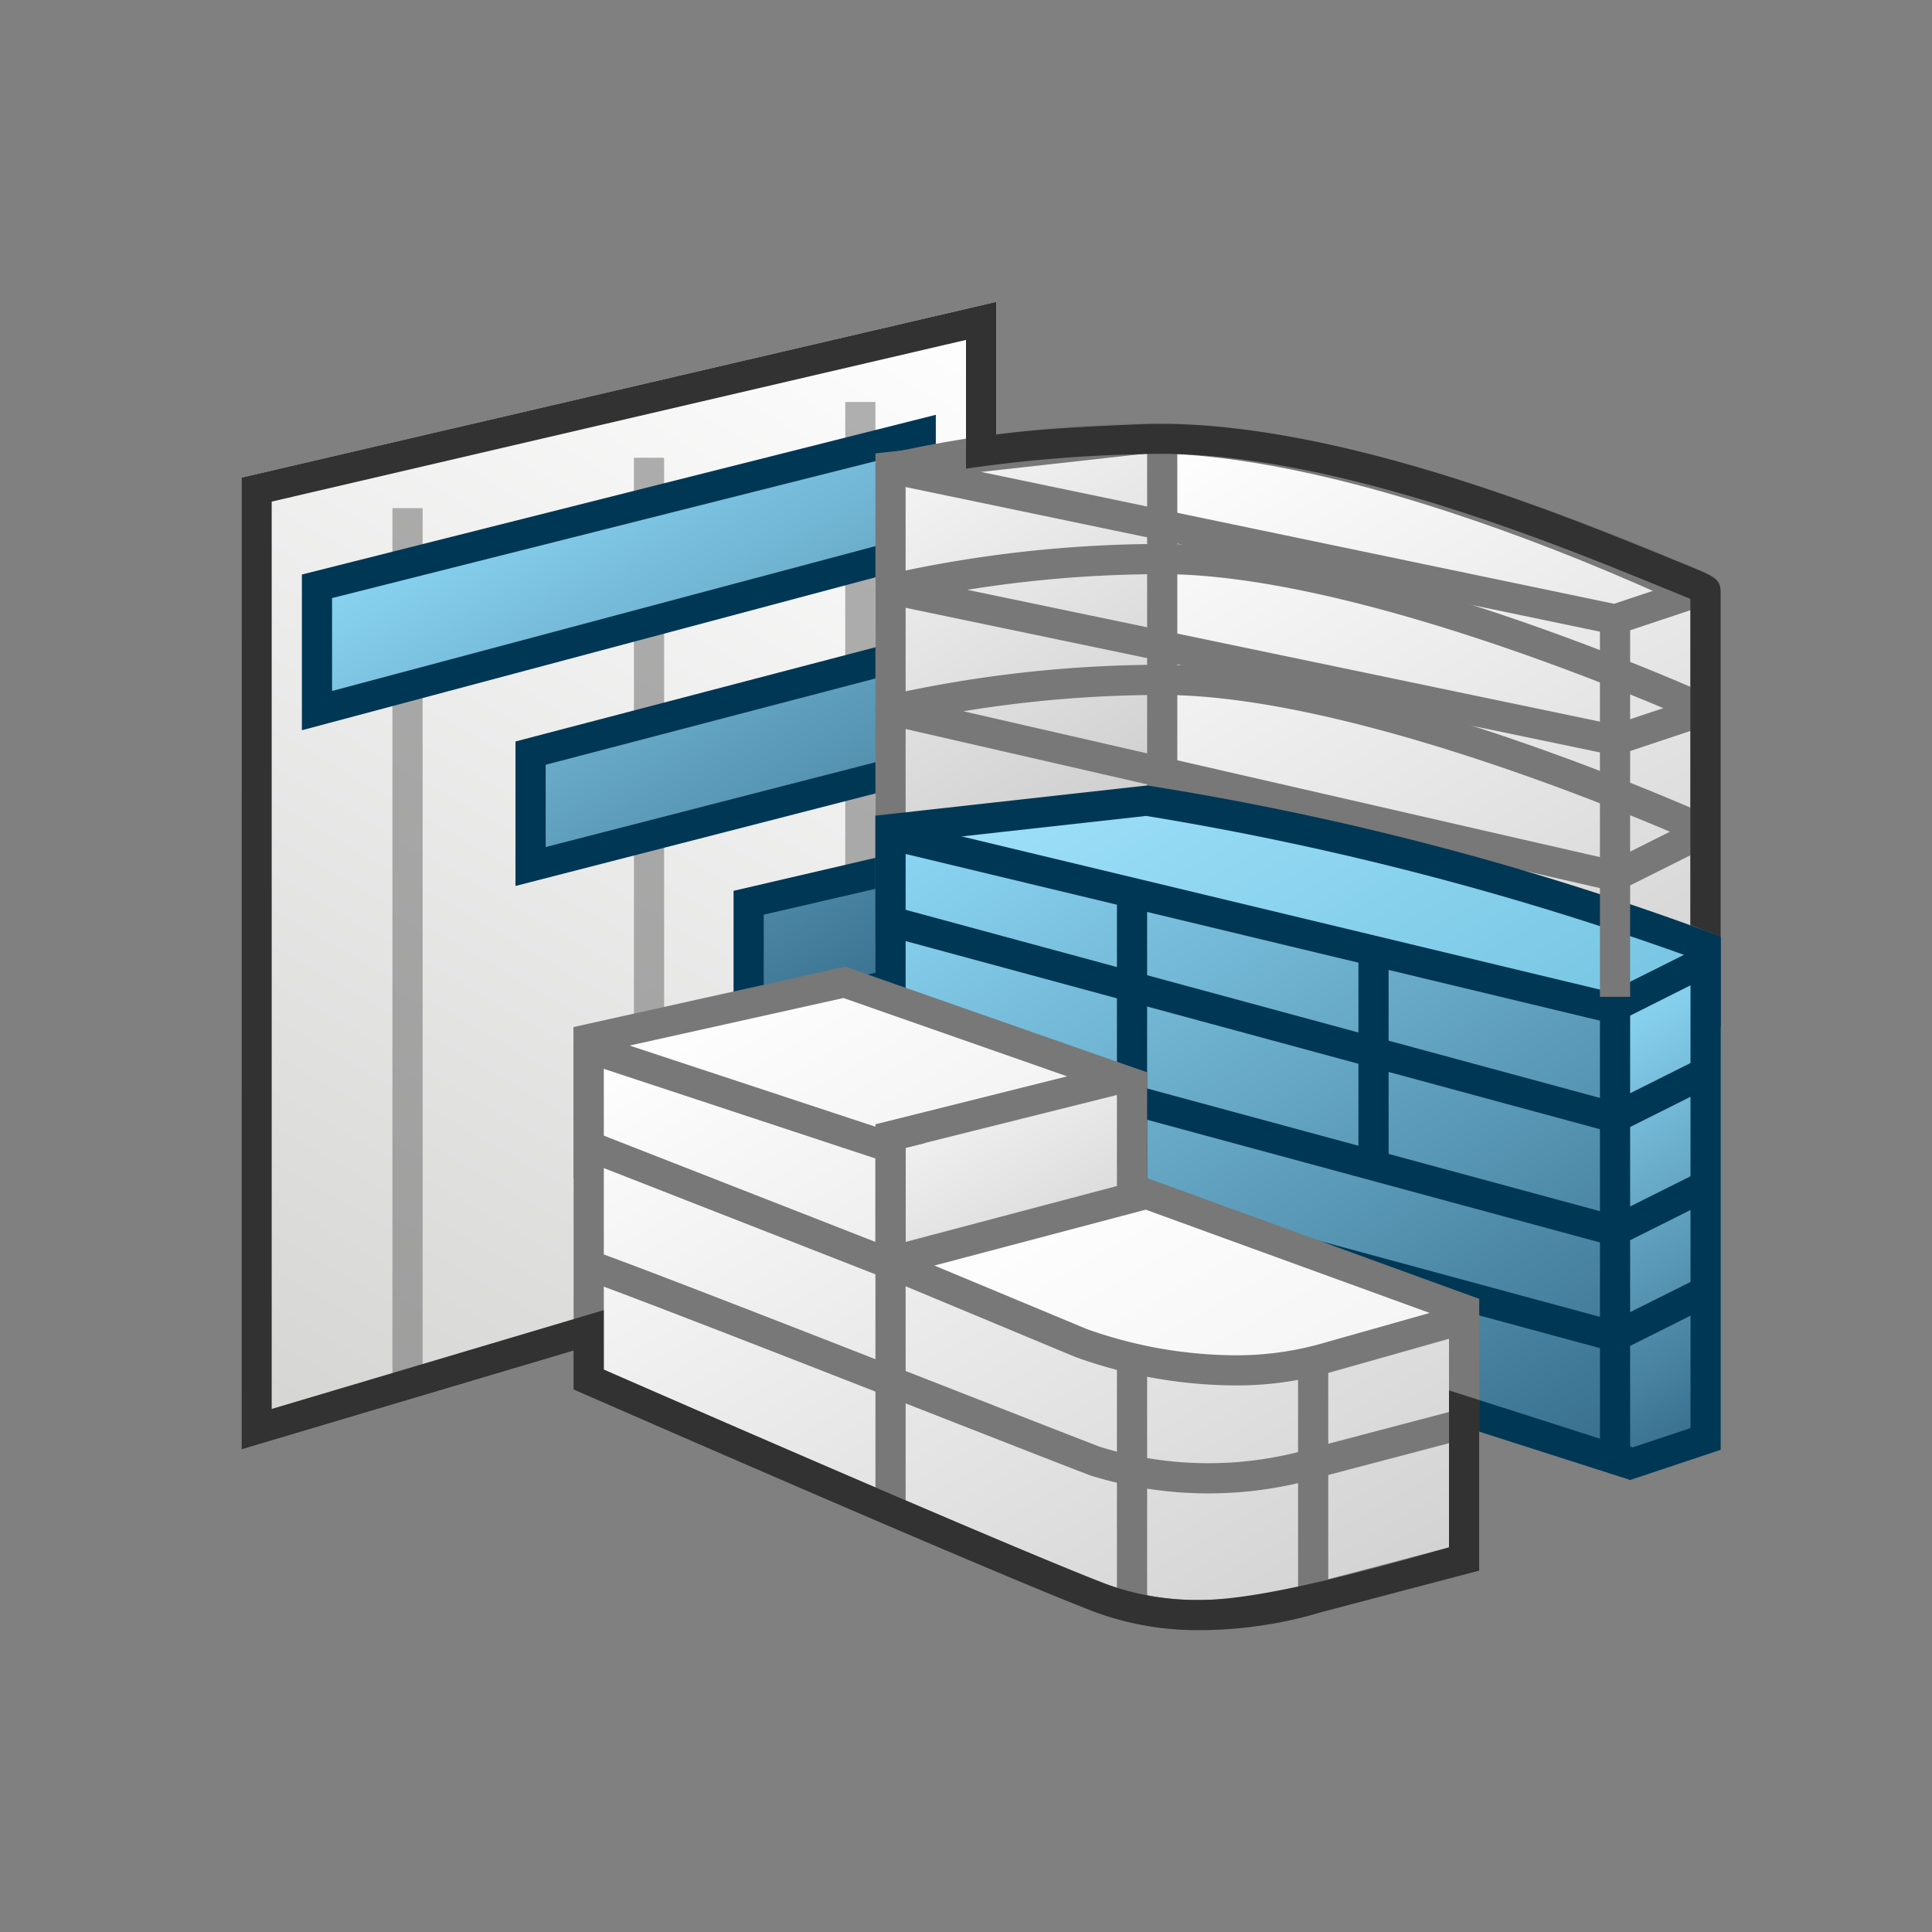 <svg xmlns="http://www.w3.org/2000/svg" xmlns:xlink="http://www.w3.org/1999/xlink" width="64" height="64" viewBox="0 0 64 64">
  <rect x="0" y="0" width="64" height="64" fill="#808080" stroke="none"/>
  <defs>
    <linearGradient id="a" x1="-32.55" y1="9.138" x2="-9.839" y2="48.473" gradientTransform="matrix(-1, 0, 0, 1, -1.044, 0)" gradientUnits="userSpaceOnUse">
      <stop offset="0" stop-color="#fff"/>
      <stop offset="1" stop-color="#d4d5d3"/>
    </linearGradient>
    <linearGradient id="b" x1="17.904" y1="14.469" x2="29.116" y2="33.89" gradientUnits="userSpaceOnUse">
      <stop offset="0" stop-color="#8cd7f5"/>
      <stop offset="1" stop-color="#376e8c"/>
    </linearGradient>
    <linearGradient id="c" x1="30.394" y1="14.947" x2="40.167" y2="31.875" gradientUnits="userSpaceOnUse">
      <stop offset="0" stop-color="#f5f5f5"/>
      <stop offset="1" stop-color="#bebebe"/>
    </linearGradient>
    <linearGradient id="d" x1="40.84" y1="13.172" x2="53.831" y2="35.673" gradientUnits="userSpaceOnUse">
      <stop offset="0" stop-color="#fff"/>
      <stop offset="1" stop-color="#d2d2d2"/>
    </linearGradient>
    <linearGradient id="e" x1="38.101" y1="22.502" x2="47.675" y2="39.083" gradientUnits="userSpaceOnUse">
      <stop offset="0" stop-color="#a0e1fa"/>
      <stop offset="1" stop-color="#73c3e1"/>
    </linearGradient>
    <linearGradient id="f" x1="50.755" y1="34.492" x2="57.897" y2="46.862" xlink:href="#b"/>
    <linearGradient id="g" x1="34.437" y1="24.805" x2="49.395" y2="50.713" xlink:href="#b"/>
    <linearGradient id="h" x1="28.796" y1="34.404" x2="34.24" y2="43.834" xlink:href="#d"/>
    <linearGradient id="i" x1="24.893" y1="31.31" x2="30.809" y2="41.557" gradientUnits="userSpaceOnUse">
      <stop offset="0" stop-color="#fff"/>
      <stop offset="1" stop-color="#f0f0f0"/>
    </linearGradient>
    <linearGradient id="j" x1="34.861" y1="37.911" x2="43.264" y2="52.466" xlink:href="#i"/>
    <linearGradient id="k" x1="26.054" y1="30.93" x2="40.634" y2="56.185" xlink:href="#d"/>
  </defs>
  <title>16019_DELCNP_AP_AppIcon_r21x</title>
  <g>
    <polygon points="8 48.014 8 15.823 33 10 33 40.579 8 48.014" fill="url(#a)"/>
    <line x1="13.5" y1="45.702" x2="13.5" y2="16.833" fill="none" stroke="#646464" stroke-miterlimit="10" stroke-width="1" opacity="0.5"/>
    <line x1="21.5" y1="43.574" x2="21.5" y2="15.163" fill="none" stroke="#646464" stroke-miterlimit="10" stroke-width="1" opacity="0.5"/>
    <line x1="28.5" y1="41.461" x2="28.5" y2="13.316" fill="none" stroke="#646464" stroke-miterlimit="10" stroke-width="1" opacity="0.5"/>
    <g>
      <path d="M24.8,29.907l5.7-1.326V32.4l-5.7,1.271Zm-7.225-4.96L30.5,21.565v3.816L17.576,28.7ZM10.5,19.422l20-5.039v3.825l-20,5.332Z" fill="url(#b)"/>
      <path d="M30,15.024v2.8L11,22.889V19.812l19-4.788m0,7.189v2.78L18.076,28.059V25.334L30,22.213m0,7V32l-4.7,1.048V30.3L30,29.211m1-15.47L10,19.032V24.19l21-5.6V13.741Zm0,7.176L17.076,24.562v4.787L31,25.769V20.917Zm0,7.034L24.3,29.51V34.3L31,32.8V27.951Z" fill="#003755"/>
    </g>
  </g>
  <g>
    <g>
      <polygon points="29.5 31.162 29.5 15.463 38.056 14.512 40.5 14.69 40.5 31.683 29.5 31.162" fill="url(#c)"/>
      <path d="M38.02,15.019l1.98.139v16l-10-.474V15.911l8.02-.892m-.02-1-9,1V31.639l12,.568V14.225l-3-.21Z" fill="#787878"/>
    </g>
    <g>
      <path d="M56.5,34.132c-4.656-2.546-15.636-4.21-18-4.546V14.522c7.039.2,16.292,4.488,18,5.308Z" fill="url(#d)"/>
      <path d="M39,15.044c6.542.362,14.808,4.068,17,5.1V33.321c-4.8-2.25-14.1-3.742-17-4.168V15.044m-1-1.029V30.021s14.615,1.957,19,5V19.517s-11-5.5-19-5.5Z" fill="#787878"/>
    </g>
    <path d="M53.5,20.518l-24-5a41.223,41.223,0,0,1,9-1c7,0,18,5,18,5Z" fill="none" stroke="#787878" stroke-linejoin="round" stroke-width="1"/>
    <path d="M53.5,24.519l-24-5a41.263,41.263,0,0,1,9-1c7,0,18,5,18,5Z" fill="none" stroke="#787878" stroke-linejoin="round" stroke-width="1"/>
    <path d="M53.5,29.021l-24-5.5a41.223,41.223,0,0,1,9-1c7,0,18,5,18,5Z" fill="none" stroke="#787878" stroke-linejoin="round" stroke-width="1"/>
  </g>
  <g>
    <g>
      <path d="M29.5,30.611V27.468l8.486-.944A100.7,100.7,0,0,1,56.5,31.362v2.393l-2.6,1.737Z" fill="url(#e)"/>
      <path d="M37.973,27.029A101.314,101.314,0,0,1,56,31.708v1.779l-2.21,1.474L30,30.2V27.915l7.973-.886M38,26.02l-9,1v4l25,5,3-2v-3a97.6,97.6,0,0,0-19-5Z" fill="#003755"/>
    </g>
    <g>
      <polygon points="50.546 46.741 52.434 33.522 53.118 33.522 56.5 31.831 56.5 47.668 54.038 48.488 50.546 46.741" fill="url(#f)"/>
      <path d="M56,32.64V47.307l-1.923.641-2.985-1.493,1.776-12.433h.368l.211-.1L56,32.64m1-1.618-4,2H52L50,47.027l4,2,3-1V31.022Z" fill="#003755"/>
    </g>
    <g>
      <polygon points="29.5 40.66 29.5 27.655 53.5 33.417 53.5 48.343 29.5 40.66" fill="url(#g)"/>
      <path d="M30,28.289l23,5.522V47.658L30,40.3V28.289M29,27.02V41.025l25,8V33.022l-25-6Z" fill="#003755"/>
    </g>
    <polyline points="29.5 30.521 53.5 37.024 56.5 35.523" fill="none" stroke="#003755" stroke-miterlimit="10" stroke-width="1"/>
    <polyline points="29.5 34.273 53.5 40.775 56.5 39.275" fill="none" stroke="#003755" stroke-miterlimit="10" stroke-width="1"/>
    <polyline points="29.5 37.774 53.5 44.276 56.5 42.776" fill="none" stroke="#003755" stroke-miterlimit="10" stroke-width="1"/>
    <line x1="37.5" y1="29.521" x2="37.5" y2="43.526" fill="none" stroke="#003755" stroke-miterlimit="10" stroke-width="1"/>
    <line x1="45.5" y1="31.522" x2="45.5" y2="38.524" fill="none" stroke="#003755" stroke-miterlimit="10" stroke-width="1"/>
  </g>
  <line x1="53.5" y1="20.518" x2="53.5" y2="33.022" fill="none" stroke="#787878" stroke-miterlimit="10" stroke-width="1"/>
  <g>
    <g>
      <polygon points="26.616 38.201 30.182 33.604 37.5 35.891 37.5 41.742 28.356 47.231 26.616 38.201" fill="url(#h)"/>
      <path d="M30.365,34.184,37,36.258v5.2l-8.288,4.975L27.15,38.328l3.215-4.144M30,33.022l-3.918,5.051L28,48.028l10-6v-6.5l-8-2.5Z" fill="#787878"/>
    </g>
    <g>
      <polygon points="19.5 38.674 19.5 34.424 27.969 32.541 37.092 35.735 29.5 37.634 29.5 42.313 19.5 38.674" fill="url(#i)"/>
      <path d="M27.939,33.06l7.411,2.595-5.593,1.4L29,37.243V41.6l-9-3.274v-3.5l7.939-1.765M28,32.022l-9,2v5l11,4v-5l8-2v-.5l-10-3.5Z" fill="#787878"/>
    </g>
    <g>
      <path d="M48.252,49.448c-2.738,0-11.911-.07-14.94-.98-2.758-.83-5.389-4.581-6.313-6.018l10.978-2.9L48.5,43.376l-.008,6.071Z" fill="url(#j)"/>
      <path d="M37.953,40.072,48,43.726l-.006,5.222c-5.558-.007-12.218-.263-14.537-.96-2.153-.647-4.411-3.4-5.66-5.231l10.157-2.685M38,39.024,26.218,42.14s3.305,5.71,6.95,6.806c3.1.933,12.391,1,15.084,1,.471,0,.74,0,.74,0L49,43.026l-11-4Z" fill="#787878"/>
    </g>
    <g>
      <path d="M39.771,53.5a9.258,9.258,0,0,1-3.321-.562C33.3,51.723,21.534,46.59,19.5,45.7V34.714l10,3.3v3.843l6.31,2.63a15.284,15.284,0,0,0,5.077.906,10.837,10.837,0,0,0,2.947-.386l4.666-1.32v7.956l-4.841,1.277A13.78,13.78,0,0,1,39.771,53.5Z" fill="url(#k)"/>
      <path d="M20,35.406l9,2.97v3.816l.615.257,6.022,2.509a15.849,15.849,0,0,0,5.25.936,11.333,11.333,0,0,0,3.084-.405L48,44.349v6.91l-4.468,1.178-.031.008-.029.009a13.219,13.219,0,0,1-3.7.546,8.733,8.733,0,0,1-3.14-.53c-3.016-1.16-13.943-5.924-16.63-7.1V35.406m-1-1.383v12S32.78,52.061,36.271,53.4a9.79,9.79,0,0,0,3.5.6,14.121,14.121,0,0,0,4.017-.6L49,52.029v-9l-5.3,1.5a10.355,10.355,0,0,1-2.811.367A14.89,14.89,0,0,1,36,44.026l-6-2.5v-3.5l.641-.16L19,34.023Z" fill="#787878"/>
    </g>
    <path d="M48.392,47.188,43.787,48.4a12.658,12.658,0,0,1-7.516,0c-2.975-1.145-13.421-5.27-16.445-6.376" fill="none" stroke="#787878" stroke-miterlimit="10" stroke-width="1"/>
    <line x1="19.662" y1="38.024" x2="29.38" y2="41.826" fill="none" stroke="#787878" stroke-miterlimit="10" stroke-width="1"/>
    <line x1="29.5" y1="37.524" x2="29.5" y2="50.029" fill="none" stroke="#787878" stroke-miterlimit="10" stroke-width="1"/>
    <line x1="37.5" y1="45.027" x2="37.5" y2="53.53" fill="none" stroke="#787878" stroke-miterlimit="10" stroke-width="1"/>
    <line x1="43.5" y1="45.027" x2="43.5" y2="53.03" fill="none" stroke="#787878" stroke-miterlimit="10" stroke-width="1"/>
  </g>
  <path d="M32,11.26v4.266a46.143,46.143,0,0,1,5.775-.48q.327-.013.662-.013c5.813,0,13.121,2.99,16.633,4.428l.646.263c.121.049.211.088.28.119l0,.292V30.64l1,.382v-11.5l-.009,0c0-.31-.258-.455-.9-.715-3.343-1.358-11.265-4.766-17.655-4.766-.237,0-.471.005-.7.015-1.689.07-3.237.143-4.733.339V10h0L8,15.823V48.014l11-3.271v1.284S32.78,52.061,36.271,53.4a9.791,9.791,0,0,0,3.5.6,14.109,14.109,0,0,0,4.016-.6L49,52.029v-4.6l0-1.052-1-.319v5.2C45.892,51.852,41.925,53,39.771,53a8.753,8.753,0,0,1-3.141-.53c-3.016-1.16-13.943-5.924-16.63-7.1V43.4L9,46.673V16.617L32,11.26" fill="#323232"/>
</svg>
